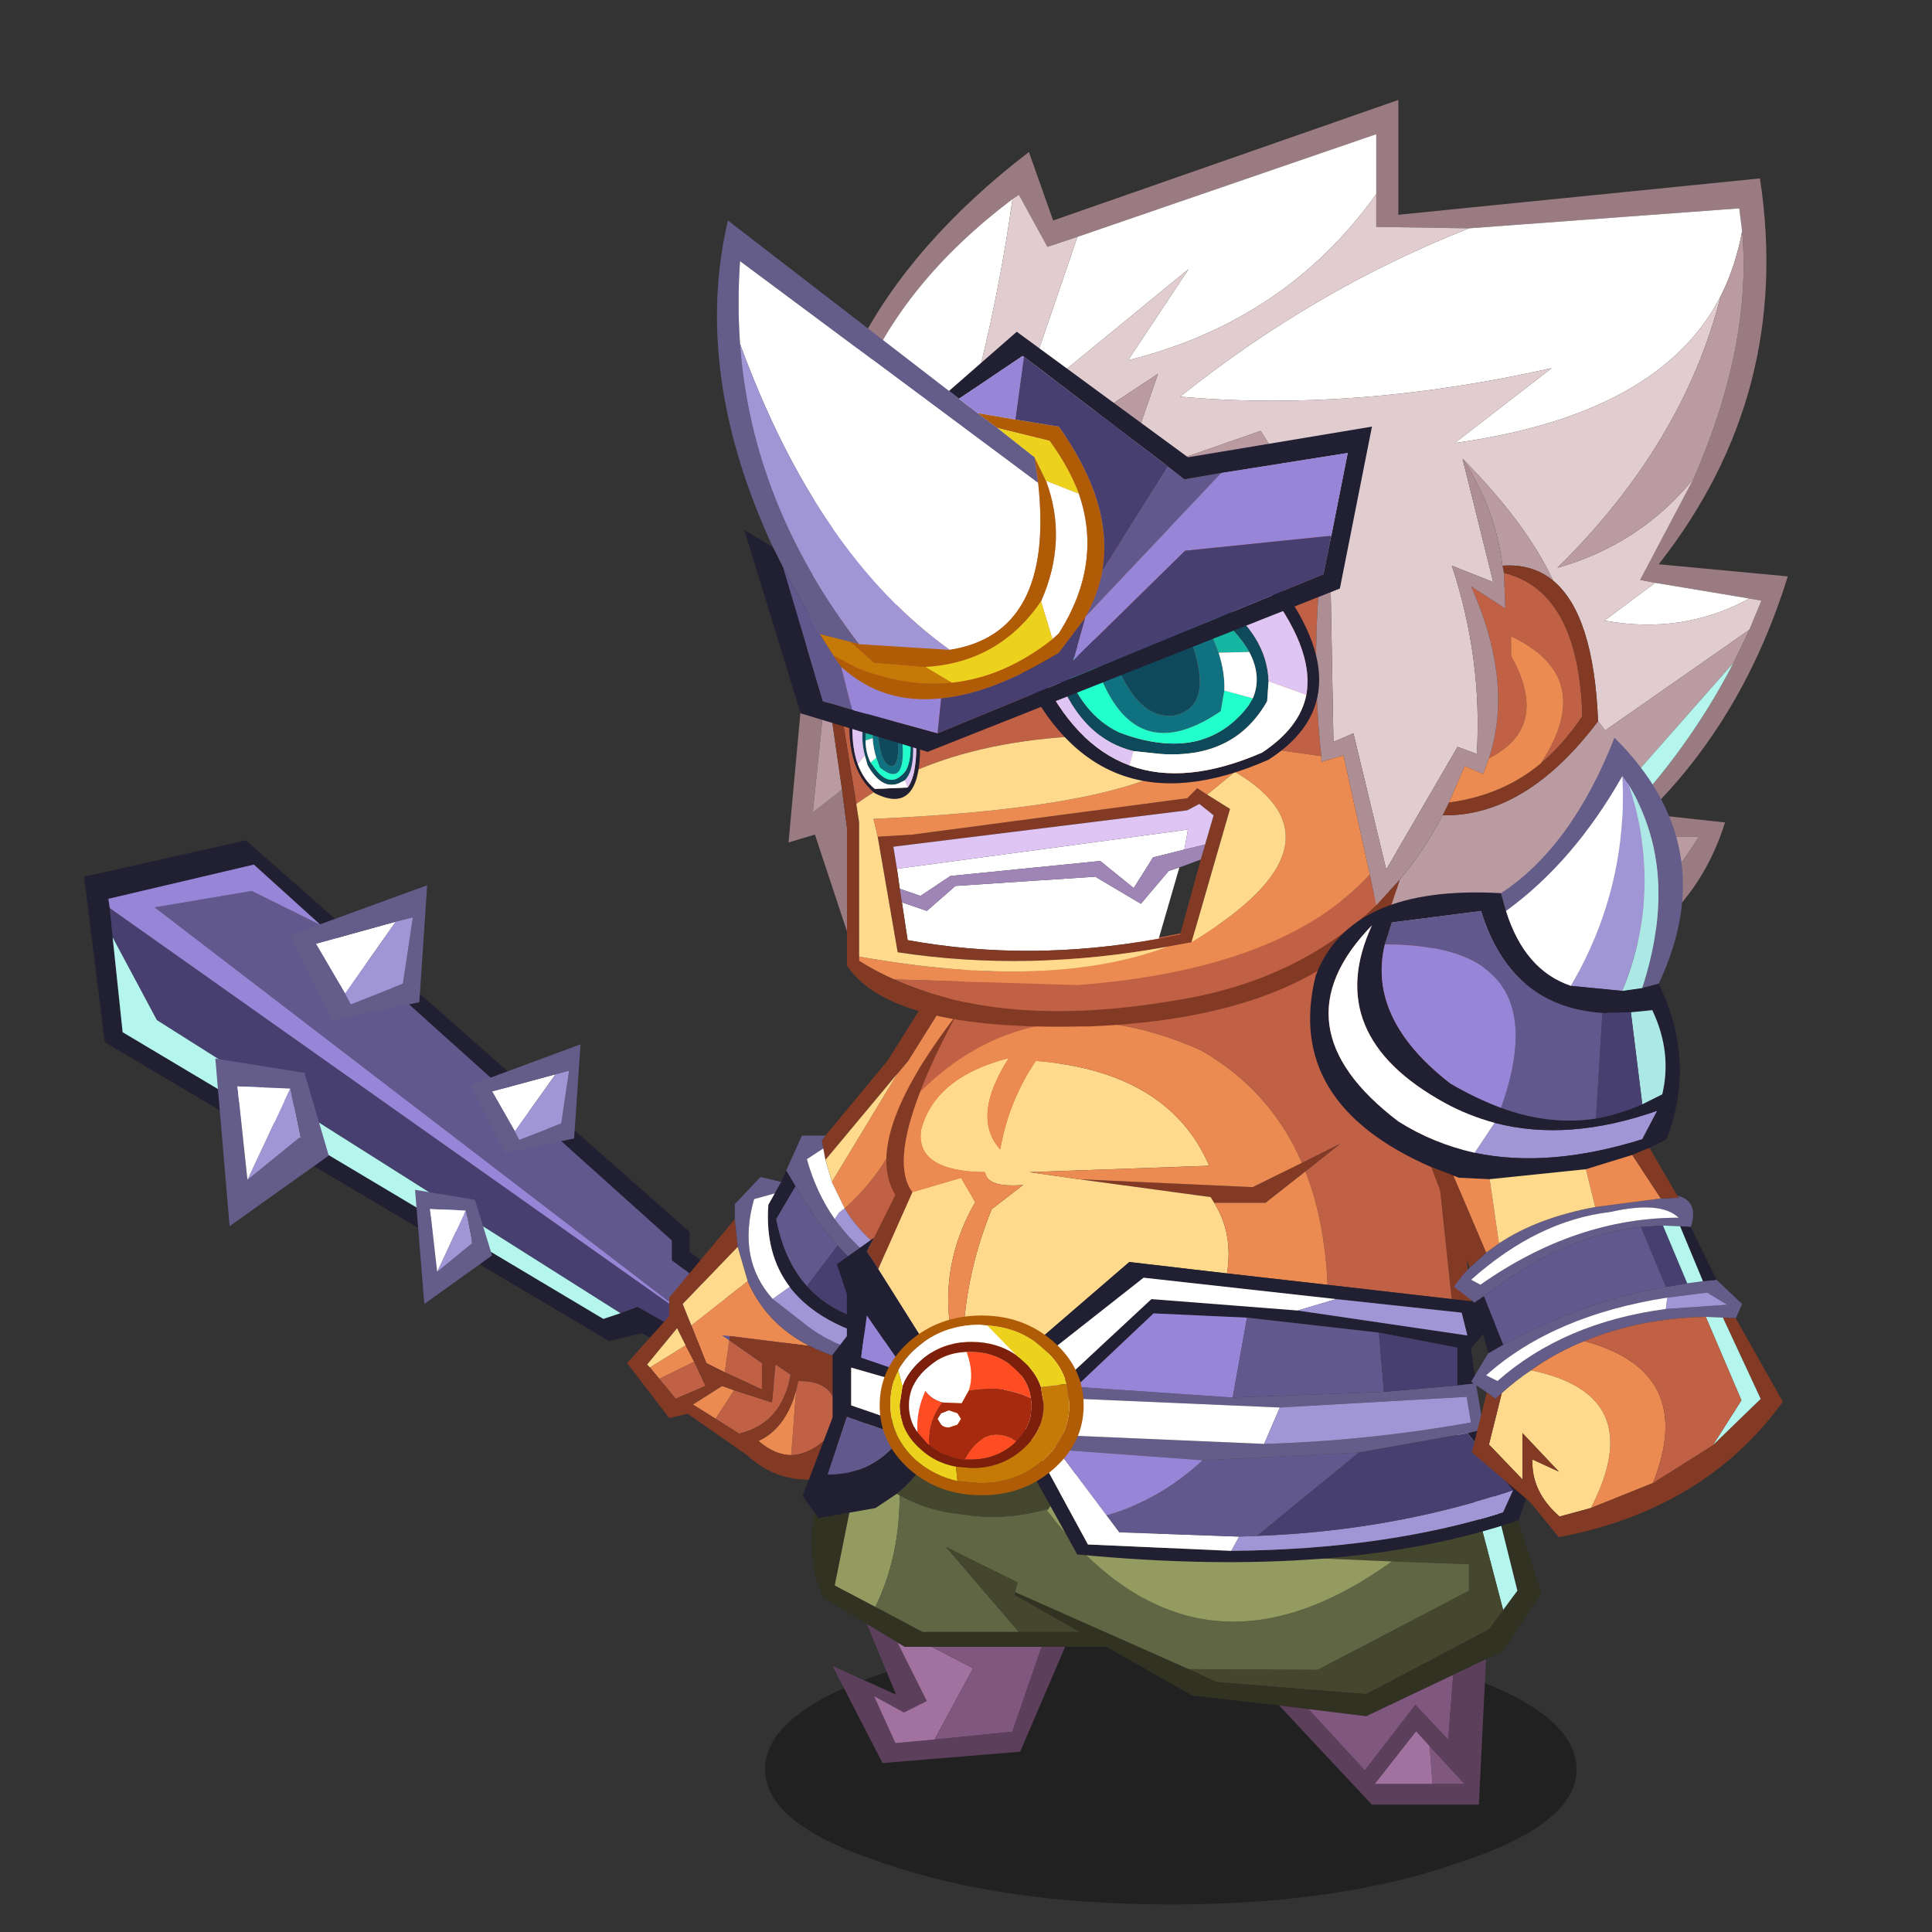 <svg xmlns:ffdec="https://www.free-decompiler.com/flash" xmlns:xlink="http://www.w3.org/1999/xlink" ffdec:objectType="frame" height="90" width="90" xmlns="http://www.w3.org/2000/svg"><rect width="100%" height="100%" fill="#333333" stroke="none"/><use ffdec:characterId="20" height="137.3" transform="matrix(.617 0 0 .617 2.252 4.039)" width="136.9" xlink:href="#a"/><defs><g id="a" transform="translate(-3.65 -6.55)"><use ffdec:characterId="1" height="9.8" transform="matrix(1.104 0 0 2.08 57.76 123.407)" width="55.5" xlink:href="#b"/><use ffdec:characterId="3" height="46.55" transform="translate(6.35 63.45) scale(1.077)" width="62.7" xlink:href="#c"/><use ffdec:characterId="5" height="36.35" transform="translate(47.35 72.55) scale(1.077)" width="30.05" xlink:href="#d"/><use ffdec:characterId="7" height="26.2" transform="translate(61.3 104.9) scale(1.077)" width="25.55" xlink:href="#e"/><use ffdec:characterId="9" height="28" transform="translate(76.6 106.1) scale(1.077)" width="36.95" xlink:href="#f"/><use ffdec:characterId="11" height="47.5" transform="translate(60.6 66.8) scale(1.077)" width="50.95" xlink:href="#g"/><use ffdec:characterId="17" height="64.95" transform="translate(54.15 7.55) scale(1.077)" width="75.05" xlink:href="#h"/><use ffdec:characterId="19" height="56.05" transform="translate(98.9 55.7) scale(1.077)" width="33.15" xlink:href="#i"/></g><g id="j" fill-rule="evenodd"><path d="m46.35 37 15.35 8.7-.55.85-22.05-12-2.3.55L1.45 14.15 0 2.55 11.35 0l31.1 27.45v1.4L62.7 44l-.4.75-21.1-15.3v-1.4L16.6 5.95 11.9 1.7 1.7 4.1l.1.65L2 6.8l.7 6.65 33.7 20.1 1.2-.4 1.2-.45 7.55 4.3" fill="#211f32"/><path d="m43.3 34.1 3.05 2.9-7.55-4.3-1.2.45L5.1 12.6 2 6.8l-.2-2.05L43.3 34.1" fill="#473f6f"/><path d="m2 6.8 3.1 5.8 32.5 20.55-1.2.4-33.7-20.1L2 6.8" fill="#b4f5ee"/><path d="m46.35 37-3.05-2.9L4.95 4.7l6.8-1.15 4.85 2.4 24.6 22.1v1.4l21.1 15.3-.6.95L46.35 37" fill="#61598e"/><path d="m16.6 5.95-4.85-2.4-6.8 1.15L43.3 34.1 1.8 4.75l-.1-.65 10.2-2.4 4.7 4.25" fill="#9785d7"/><path d="m21.85 5.7-3.55 5.05-2.05-3.5 5.6-1.55" fill="#fff"/><path d="m18.3 10.75.4.75 3.65-1.45.7-4.65-1.2.3-5.6 1.55 2.05 3.5m-3.85-4.1 9.6-3.5-.55 8.2-6.1 1.25-2.95-5.95" fill="#645c89"/><path d="m21.85 5.7 1.2-.3-.7 4.65-3.65 1.45-.4-.75 3.55-5.05" fill="#a096d6"/><path d="m11.45 23.8 3.7-3-.7-3.4-3.7-.15.7 6.55m5.7-1.7-6.95 4.95-1-11.75 6.25 1 1.7 5.8" fill="#645c89"/><path d="m14.45 17.4.7 3.4-3.7 3 3-6.4" fill="#a096d6"/><path d="m14.45 17.4-3 6.4-.7-6.55 3.7.15m15.75 3-1.6-2.8 4.45-1.2-2.85 4" fill="#fff"/><path d="m33.05 16.4-4.45 1.2 1.6 2.8.3.6 2.95-1.15.55-3.7-.95.25m-5.95.75 7.7-2.85-.45 6.6-4.85 1-2.4-4.75" fill="#645c89"/><path d="m30.2 20.4 2.85-4 .95-.25-.55 3.7L30.5 21l-.3-.6" fill="#a096d6"/><path d="m28.6 29.1-4.75 3.4-.65-8 4.2.7 1.2 3.9m-3.85 1.15 2.45-2-.45-2.3-2.5-.1.5 4.4" fill="#645c89"/><path d="m26.75 25.95.45 2.3-2.45 2 2-4.3" fill="#a096d6"/><path d="m26.75 25.95-2 4.3-.5-4.4 2.5.1" fill="#fff"/></g><g id="k" fill-rule="evenodd"><path d="m25.05.9 5 1.95V7.2L21.1 21.8h-.05l-.7-.25q-3.4-1.35-5.1-4.2Q19.4 13.7 20.5 7.5L25.05.9M7.15 26.6l2.3 1.6v1.85l-2.6-1.2.3-2.25M4.7 28.1l.8 1.7-2.1.9-1.15-1.4 2.45-1.2m2.8 2 2.65.85.25-2.65 1.05.7q-.55 3.4-3.6 4.15L6.2 32.1l1.3-2m4.35 0 .15-.65q3.4 0 2.4 3.6-1.4 1.55-2.9 1.6l.35-4.55" fill="#c06045"/><path d="m23.8.45 1.25.45-4.55 6.6q-1.1 6.2-5.25 9.85l-.9-1.85 4.6-7.6.75-.9L23.8.45M7.2 26.3l-.55-.05.5.35-.3 2.25-1.3-.65-1.05-2.65 3.95-3.1q1.3 3 4.35 4.55l-5.6-.7m-5.6 2.2 2.5-1.55.6 1.15-2.45 1.2-.65-.8m4.6 3.6-1.6-1 2.05-1.3.85.3-1.3 2m5.65-2-.35 4.55q-1.15 0-2.3-1 1.9-.85 2.65-3.55" fill="#eb8a51"/><path d="M13.9 12.25 18.25 7l4.4-7 1.15.45L19.7 7l-.75.9-5.05 6.05-.15-.8-.1-.55.25-.35m5.25 16.35-2.25 6.75q-5.2 2.35-8.5-.7l-4.15-2.9-1.3.3L0 28.2l2.95-3.3v-1.3l4.6-5.5.2 1.95-3.85 4 .6 1.5 1.05 2.65 1.3.65 2.6 1.2V28.2l-2.3-1.6.05-.3 5.6.7q2.2 1.1 5.3 1.5l1.05.1M4.1 26.95l-.6-1.2-2.1 2.55.2.2.65.8 1.15 1.4 2.1-.9-.8-1.7-.6-1.15m3.4 3.15-.85-.3-2.05 1.3 1.6 1 1.65 1.05q3.05-.75 3.6-4.15l-1.05-.7-.25 2.65-2.65-.85m4 4.55q1.5-.05 2.9-1.6 1-3.6-2.4-3.6l-.15.65q-.75 2.7-2.65 3.55 1.15 1 2.3 1" fill="#823a25"/><path d="m21.05 21.8.25 2-.5-.1q-3.25-.65-6.05-3.75-1.55-1.7-2.95-4.15l-.65-1.1 1.1-2.45h1.65l-.25.35.1.55-1.15.75q.65 2.35 1.95 4.2 2.15 3 5.95 4.8l-.15-1.35.7.25m-.95 6.25-.95.55-1.05-.1q-3.1-.4-5.3-1.5-3.05-1.55-4.35-4.55l-.7-2.4-.2-1.95v-1.05l1.8-1.9 1.45.35-.45.8-1.45.4q-1.2 4.2 1.3 7l2.5 1.95q2.8 2.1 7.4 2.4" fill="#645c89"/><path d="m20.85 27.1-.75.95q-4.6-.3-7.4-2.4l-2.5-1.95 1.2-.85q2.35 3.1 8.3 4.1l1.15.15m-.5-5.55.15 1.35q-3.8-1.8-5.95-4.8l.3-.45.4-.3q1.7 2.85 5.1 4.2" fill="#a096d6"/><path d="M21.3 23.8q.15 2.1-.45 3.3l-1.15-.15q-5.95-1-8.3-4.1-1.75-2.3-1.5-5.75l.45-.8.45-.8.35-.8.65 1.1-1.35 2.3Q11 21 12.6 22.8q2.3 2.55 6.7 2.85l.85.05.65-2 .5.1" fill="#211f32"/><path d="m20.8 23.7-.65 2-.85-.05q-4.4-.3-6.7-2.85l2.15-2.85q2.8 3.1 6.05 3.75" fill="#473f6f"/><path d="m13.75 13.15.15.8.45 1.55.9 1.85-.4.3-.3.45q-1.3-1.85-1.95-4.2l1.15-.75m-3.4 3.15-.45.8q-.25 3.45 1.5 5.75l-1.2.85q-2.5-2.8-1.3-7l1.45-.4" fill="#fff"/><path d="M14.75 19.95 12.6 22.8Q11 21 10.45 18.1l1.35-2.3q1.4 2.45 2.95 4.15" fill="#61598e"/><path d="m13.9 13.95 5.05-6.05-4.6 7.6-.45-1.55m-9.4 11.6-.6-1.5 3.85-4 .7 2.4-3.95 3.1M1.6 28.5l-.2-.2 2.1-2.55.6 1.2-2.5 1.55" fill="#ffda8c"/></g><g id="l" fill-rule="evenodd"><path d="M4 1.8 1.6 13.75l2.85 1.5L7.75 17H21.4l.4.2-.45.85H6.5l-.5-.3-2.15-1.3-3.1-1.85q-2.2-5.2 1.9-12.2L4 1.8" fill="#313222"/><path d="m4 1.8 1.35-.5q.75 3.1.8 5.9.05 4.45-1.7 8.05l-2.85-1.5L4 1.8" fill="#939b61"/><path d="M4.45 15.25q1.75-3.6 1.7-8.05 7.65 4.2 16.45-1.75 1.6 2.05 2.95 4.9L21.95 17h-.55l-12-5.95L14.5 17H7.75l-3.3-1.75" fill="#606544"/><path d="M17.75 18.05 14.6 25.4l-9.65.8-3.5-6.8 4.45 2-2.05-4.95L6 17.75l2.05 4.1-1.6.8-2.1-1.15 1.5 3.3 2.75-.25 5.45-.55 2.05-5.95h1.65" fill="#5c3f5b"/><path d="m6 17.75.5.3h1.9l2.9 1.5-2.7 5-2.75.25-1.5-3.3 2.1 1.15 1.6-.8L6 17.75" fill="#a1729f"/><path d="M6.15 7.2q-.05-2.8-.8-5.9Q16.2-2.65 22.6 5.45 13.8 11.4 6.15 7.2M14.5 17l-5.1-5.95 12 5.95h-6.9" fill="#44472e"/><path d="M8.4 18.05h7.7L14.05 24l-5.45.55 2.7-5-2.9-1.5" fill="#80577e"/></g><g id="m" fill-rule="evenodd"><path d="m34.25 14.35 1-1.35-2.7-10.85.85.25 3.55 10.75-2.7 4.1-1.2.55-2.3 1.1-6.1 2.9-4.05-.5-2.05-.25-6.1-.7L0 13.3l.05-.2 12.15 5.4 1.95.9 10.5.85 8.6-4.55 1-1.35" fill="#313222"/><path d="m30.95 1.75 1.6.4L35.25 13l-1 1.35-3.3-12.6" fill="#b4f5ee"/><path d="m30.95 1.75 3.3 12.6-1 1.35-8.6 4.55-10.5-.85-1.95-.9 9.05.05L31.85 13v-1.85l-5.4-.2-15.25-.65-5.95-6.4q7.8-6.55 25.7-2.15" fill="#44472e"/><path d="M.05 13.1Q.8 9.85 2.3 7.4q10.3 13.5 24.15 3.55l5.4.2V13l-10.6 5.55-9.05-.05L.05 13.1" fill="#606544"/><path d="m33.05 17.8-.5 10.2h-7.5l-6.5-6.95 2.05.25 3.95 4.3L28.1 21l2.3 2.45.35-4.55 2.3-1.1m-3.75 8.75h2.25L29.1 23.9l-.95-1.05-2.9 3.7h4.05" fill="#5c3f5b"/><path d="m30.75 18.9-.35 4.55L28.1 21l-3.55 4.6-3.95-4.3 4.05.5 6.1-2.9m-1.45 7.65-.2-2.65 2.45 2.65H29.3" fill="#80577e"/><path d="m29.1 23.9.2 2.65h-4.05l2.9-3.7.95 1.05" fill="#a1729f"/><path d="M2.3 7.4q1.2-2.05 2.95-3.5l5.95 6.4 15.25.65Q12.6 20.9 2.3 7.4" fill="#939b61"/></g><g id="n" fill-rule="evenodd"><path d="m42.45.2 1-.2 3.45 29.2h-.05l-1.35-.15L42.45.2M5 24.75l1.5-3Q4.1 17.8 10.8 9.1q-1.65 3.05-2.55 5.4-2 5.15-.55 7.05l-2.4 5.4-.8-1.25.5-.95m14.4-4.1 12.15.55L35 19.5l2.7-1.35-2.45 1.95-2.8 2.2h-3.6l-.25-.4-9.2-1.25" fill="#823a25"/><path d="m10.8 9.1.05-.05 2.45-3L42.45.2l3.05 28.85-8.7-1q-.2-4.5-1.55-7.95l2.45-1.95L35 19.5q-2.2-5.1-7.1-7.9-11.5-5.1-19.65 2.9.9-2.35 2.55-5.4" fill="#c06045"/><path d="m7.7 21.55 3.4-1 1 1.7q-3.3 5.75-.85 12.2-.3-6.05 2-11.7l2.2-1.7q-2.55.2-2.65-.9-4.9-.05-4.5-2.95.95-3.7 6.15-5.05-2.65 4.15-.6 6.4.6-3.4 2.5-6.2 9.3.75 12.15 7.35l-12.6.45 3.5.5 9.2 1.25.25.4q1.35 2.15.9 4.95l-6.85-.8-10.15 8.75 2.1 3.85-5.3-.5q.6-1.6.75-3.65l-5-7.95 2.4-5.4" fill="#ffda8c"/><path d="M7.7 21.55q-1.45-1.9.55-7.05 8.15-8 19.65-2.9 4.9 2.8 7.1 7.9l-3.45 1.7-12.15-.55-3.5-.5 12.6-.45q-2.85-6.6-12.15-7.35-1.9 2.8-2.5 6.2-2.05-2.25.6-6.4-5.2 1.35-6.15 5.05-.4 2.9 4.5 2.95.1 1.1 2.65.9l-2.2 1.7q-2.3 5.65-2 11.7-2.45-6.45.85-12.2l-1-1.7-3.4 1m21.15.75h3.6l2.8-2.2q1.35 3.45 1.55 7.95l-7.05-.8q.45-2.8-.9-4.95" fill="#eb8a51"/><path d="M17.2 43.25q-6.05 2.1-10.6-.55 2-1.65 2.95-4.15l5.3.5 2.35 4.2" fill="#44472e"/><path d="m46.9 29.2 1.75 1.2-1.8 2.1.35 2.45-1.3.15v-2.65l-5.5-1.05-9.25-1.05-6.55-.3-5.45 5.15-1.15-.15 6.45-6 10.25.8 11.9 1.75-.4-1.6-8.8-.95-13.5-1.5-9.85 7.75L20 46.25l10.05.45q10.8-.1 19.05-2.7l.7-1.55-3.2-4 1.25-.3 3.1 4.15-.75 2.25q-12.25 4.2-30.95 2.4l-2.05-3.7-2.35-4.2-2.1-3.85 10.15-8.75 6.85.8 7.05.8 8.7 1 1.35.15h.05M6.6 42.7l-1.5 1-4 .7L0 42.85l2.1-5.5v-4.4l1-1.3V28.7l-.7-2.1L5 24.75l-.5.95.8 1.25 5 7.95q-.15 2.05-.75 3.65-.95 2.5-2.95 4.15m-2.5-9.55 3.2 1.1-2.8-4.05-.4 2.95m4.1 5 .7-1.55-.45-1.3-5.05-1.45v2.65l4.8 1.65m-6.45 3.2q3.3 0 5.2-2.7L3.1 37.3l-1.35 4.05" fill="#211f32"/><path d="m47.2 34.95.5 2.95.15.25-1.25.3L39 39.8l-10.95.55-10.2-.75-1.95-2.65 2.1-1.9 1.15.15 11 .75 10.6-.4 5.15-.45 1.3-.15M32.35 39.2q7.15-.2 14.5-1.5l-.3-1.8-13.1.75L18.4 36l-1.35 1.2 1.3 1.4 14 .6" fill="#645c89"/><path d="m34.7 29.85-10.25-.8-6.45 6-2.1 1.9 1.95 2.65 3.45 4.6.9 1.2 8.4.3-.55 1L20 46.25 14.05 35.3l9.85-7.75 13.5 1.5-2.7.8m-2.35 9.35-14-.6-1.3-1.4L18.4 36l15.05.65-1.1 2.55M8.2 38.15 3.4 36.5v-2.65l5.05 1.45.45 1.3-.7 1.55" fill="#fff"/><path d="m19.15 35.2 5.45-5.15 6.55.3-1 5.6-11-.75m8.9 5.15q-3.1 2.85-6.75 3.85l-3.45-4.6 10.2.75M4.1 33.15l.4-2.95 2.8 4.05-3.2-1.1" fill="#9785d7"/><path d="m37.4 29.05 8.8.95.4 1.6-11.9-1.75 2.7-.8m-5.55 16.6q9.45-.35 17.95-3.2L49.1 44q-8.25 2.6-19.05 2.7l.55-1 1.25-.05m1.6-9 13.1-.75.3 1.8q-7.35 1.3-14.5 1.5l1.1-2.55" fill="#a096d6"/><path d="m31.15 30.35 9.25 1.05.35 4.15-10.6.4 1-5.6M39 39.8l-7.15 5.85-1.25.05-8.4-.3-.9-1.2q3.65-1 6.75-3.85L39 39.8M1.75 41.35 3.1 37.3l3.85 1.35q-1.9 2.7-5.2 2.7" fill="#61598e"/><path d="m40.4 31.4 5.5 1.05v2.65l-5.15.45-.35-4.15m6.2 7.05 3.2 4q-8.5 2.85-17.95 3.2L39 39.8l7.6-1.35" fill="#473f6f"/><path d="m12.95 30.9-.55-.05q-2.6 0-4.45 1.65-.8.7-1.25 1.55-.55 1.05-.55 2.35 0 2.3 1.8 3.95 1.3 1.1 2.9 1.45l1.55.15q2.65 0 4.45-1.6 1.85-1.65 1.85-3.95l-.2-1.4q-.35-1.4-1.65-2.5-1.6-1.45-3.9-1.6m-.4-.7q2.95 0 5.05 1.85 2.1 1.85 2.1 4.45t-2.1 4.45q-2.1 1.85-5.05 1.85-3 0-5.1-1.85Q5.4 39.1 5.4 36.5t2.05-4.45q2.1-1.85 5.1-1.85" fill="#b05c07"/><path d="M6.7 34.05q.45-.85 1.25-1.55 1.85-1.65 4.45-1.65l.55.05L15 33q-1.35-.95-3.15-.95-2.1 0-3.55 1.3-.9.8-1.3 1.8l-.3-1.1m1.35 4.35q-.6-.85-.6-1.9 0-1.55 1.3-2.65 1.15-1.05 2.75-1.1.55 1.55.15 2.7l-.5.9-1.35-.05q-.75-.2-1.2-.8-.65 1.4-.55 2.9m2.2-1.55.6.2.25.4-.25.4-.6.2q-.35 0-.55-.2l-.25-.4.25-.4.55-.2" fill="#fff"/><path d="M11.5 32.75h.25q1.8 0 3.05 1.1 1.05.9 1.2 2.15-2-.95-4.35-.55.4-1.15-.15-2.7M15 39l-.2.2q-1.25 1.1-3.05 1.1h-.4q1.4-2.6 3.65-1.3m-6.1.3-.15-.1-.7-.8q-.1-1.5.55-2.9.45.6 1.2.8-1.05 1.4-.9 3" fill="#ff4c22"/><path d="M7 35.15q.4-1 1.3-1.8 1.45-1.3 3.55-1.3 1.8 0 3.15.95l.4.35q.95.8 1.3 1.85l.2 1.25q0 1.85-1.5 3.15-1.45 1.3-3.55 1.3l-1.1-.1q-1.4-.25-2.45-1.2-1.5-1.3-1.5-3.15l.2-1.3m9 .85q-.15-1.25-1.2-2.15-1.25-1.1-3.05-1.1h-.25q-1.6.05-2.75 1.1-1.3 1.1-1.3 2.65 0 1.05.6 1.9l.7.8.15.1q1.05.85 2.45 1h.4q1.8 0 3.05-1.1l.2-.2q1.05-1.05 1.05-2.5L16 36" fill="#7d1f0b"/><path d="m16 36 .05.5q0 1.45-1.05 2.5-2.25-1.3-3.65 1.3-1.4-.15-2.45-1-.15-1.6.9-3l1.35.05.5-.9Q14 35.05 16 36m-5.75.85-.55.2-.25.4.25.4q.2.2.55.2l.6-.2.25-.4-.25-.4-.6-.2" fill="#a72a0f"/><path d="M12.95 30.9q2.3.15 3.9 1.6 1.3 1.1 1.65 2.5l-1.8.2q-.35-1.05-1.3-1.85L15 33l-2.05-2.1m-2.1 10.9q-1.6-.35-2.9-1.45-1.8-1.65-1.8-3.95 0-1.3.55-2.35l.3 1.1-.2 1.3q0 1.85 1.5 3.15 1.05.95 2.45 1.2l.1 1" fill="#ecd21c"/><path d="m18.5 35 .2 1.4q0 2.3-1.85 3.95-1.8 1.6-4.45 1.6l-1.55-.15-.1-1 1.1.1q2.1 0 3.55-1.3 1.5-1.3 1.5-3.15l-.2-1.25 1.8-.2" fill="#c57906"/></g><g id="o" fill-rule="evenodd"><path d="m71.85 9.2-.2-1.6L52.7 9l-6.5-.1V2.4L25.25 9.6l-2.1.7-2-3.65-.45.3Q5.2 18.65 8.8 36.45l-1.1.3-.55.15.5 3.85-.95 9.2 2.05-1.6.35 2.7v7.25l-2.25-6.8-1.85.55L6.7 33.5Q5.3 16.35 21.85 3.65l1.7 4.8L47.75 0v8.05L73.1 5.5q2.3 15.1-7.1 27.05l9.05.85q-3.1 10-9.9 16.65l5.5.6Q67.8 59.75 57.1 62.1l-.95-.35q8.6-3.35 12.65-10.1h-6.6q5.6-5.5 9.05-12.2l1.1-2.3.85-2.05-.85-.15-6.6-1.1-1.05-.2 3.75-7.1q4.1-9.4 3.4-17.35" fill="#9b7b82"/><path d="m52.7 9 18.95-1.4.2 1.6q-.45 2.45-1.5 4.55-4.25 8.3-18.65 10.3l6.8-5.25q-13.8 3.1-26.05 2Q41.9 13.25 52.7 9m13.05 24.85 6.6 1.1Q67.7 37.5 62.2 36.5l3.55-2.65M8.8 36.45q-3.6-17.8 11.9-29.5-1.65 11.75-5.5 22.6l-2.25 5.75-4.15 1.15M25.25 9.6 46.2 2.4v4.2q-6.35 8.9-17.4 11.65l4.25-6.4-11.9 9.75 4.1-12m5.7 49.2q-9.05 1.65-17.6.1l-.4-2.65 1.75.6 2-1.75 9.8-.65 3.2 1.9 1.95-2.3.75-.25-1.45 5M12.8 55.3l-.2-1.4L33 51.15l-.25 1.4-2.2.55-1.35 2.15-2.35-1.9-10.5 1.05-2.1 1.4-1.45-.5" fill="#fff"/><path d="m68.45 26.55-3.75 7.1 1.05.2-3.55 2.65q5.5 1 10.15-1.55l.85.15-.85 2.05-10.1 7.05-.5-.65q-.3-7.5-3.15-9.85-1.85-4-6.35-8.55l2.15 8.65-2.9-1.15q2.15 6.5 1.75 13.2l-1.35-.5-5 8.6-2.3-9.55-1.4.6-.3-16.45.3-1.7-2.4.7-2.7-4.35-9.75 3.4 2.55-7.4-15.7 10.35q3.85-10.85 5.5-22.6l.45-.3 2 3.65 2.1-.7-4.1 12 11.9-9.75-4.25 6.4Q39.85 15.5 46.2 6.6v2.3l6.5.1q-10.8 4.25-20.25 11.8 12.25 1.1 26.05-2l-6.8 5.25q14.4-2 18.65-10.3Q67.7 24.15 58.9 32.8q5.8-1.65 9.55-6.25" fill="#e1cdcf"/><path d="M71.85 9.2q.7 7.95-3.4 17.35-3.75 4.6-9.55 6.25 8.8-8.65 11.45-19.05 1.05-2.1 1.5-4.55m.5 27.95-1.1 2.3-10.5 11.9 1.45.3h6.6q-4.05 6.75-12.65 10.1l-10.1-3.85 1.15-1.3.65-1.95q1.7-2 3-4.5 5.85.1 10.9-6.6l.5.65 10.1-7.05m-63.6 11.2-2.05 1.6.95-9.2 1.1 7.6m4.2-13.05 2.25-5.75L30.9 19.2l-2.55 7.4 9.75-3.4 2.7 4.35-27.85 7.75m39.3-10.15q4.5 4.55 6.35 8.55-1.45-1.2-3.55-1.05-.5-4.05-2.8-7.5" fill="#ba9ba1"/><path d="M71.25 39.45q-3.45 6.7-9.05 12.2l-1.45-.3 10.5-11.9" fill="#b4f5ee"/><path d="m7.7 36.75 1.1-.3 4.15-1.15 27.85-7.75 2.4-.7-.3 1.7Q41.4 37.3 42.35 46l-8.15-1.15q-16.05-1.55-24.45 4.5L7.7 36.75m47.45-3.6q5.25 1.3 5.5 10.05-1.3 1.95-2.9 3.3 3.95-6.05-2.1-8.9v1.35l.1.2q2.6 4.85-1.65 7 1.75-5.3-1.25-12.05l2.4 1.55-.1-2.5m-9.4 21.15.45 2.15q-5.65 5.4-14.25 6.7-11.8 2-19.55-1.5l12.85.4q14.4-1.1 20.5-7.75" fill="#c06045"/><path d="M9.1 58.3v-7.25l-.35-2.7-1.1-7.6-.5-3.85.55-.15 2.05 12.6.2 1.3v9.7q1.2.75 2.45 1.3 7.75 3.5 19.55 1.5 8.6-1.3 14.25-6.7l1.65-1.8-.65 1.95-1.15 1.3q-6 6.5-20 7.05h-.55q-13.35.3-16.4-4.25v-2.4m49.5-24.6q2.85 2.35 3.15 9.85-5.05 6.7-10.9 6.6l.45-.9q3.75-.5 6.45-2.75 1.6-1.35 2.9-3.3-.25-8.75-5.5-10.05l-.1-.5q2.1-.15 3.55 1.05M33.25 59.05l-1.65.3q-9.75 1.8-18.95.4l-1.4-8.1 2.45-.15 19.25-2.55.7-.7.7.45 1.6 1-2.7 9.35m.95-6.85.6-2.05-1-.8-.85.45-20.6 2.55.25 1.55.2 1.4.15.95.4 2.65q8.55 1.55 17.6-.1l1.5-.3 1.45-5.25.3-1.05" fill="#823a25"/><path d="M42.9 28.55 43.2 45l1.4-.6 2.3 9.55 5-8.6 1.35.5q.4-6.7-1.75-13.2l2.9 1.15-2.15-8.65q2.3 3.45 2.8 7.5l.1.5.1 2.5-2.4-1.55q3 6.75 1.25 12.05l-.4 1.1-1.3-.55-1.1 2.55-.45.9q-1.3 2.5-3 4.5l-1.65 1.8-.45-2.15-1.85-8.35-1.55.45V46q-.95-8.7.55-17.45" fill="#ad8e94"/><path d="M57.75 46.5q-2.7 2.25-6.45 2.75l1.1-2.55 1.3.55.4-1.1q4.25-2.15 1.65-7l-.1-.2V37.6q6.05 2.85 2.1 8.9m-15.4-.5v.4l1.55-.45 1.85 8.35q-6.1 6.65-20.5 7.75l-12.85-.4q-1.25-.55-2.45-1.3v-.3q13.45 2.4 21.65-.7l1.65-.3Q44.7 52.1 36.3 47.1l-1.95 1.6-.7-.45-.7.7L13.7 51.5l-2.45.15-.3-1.25q20.5-.9 23.25-5.55L42.35 46" fill="#eb8a51"/><path d="m34.35 48.7 1.95-1.6q8.4 5-3.05 11.95l2.7-9.35-1.6-1M31.6 59.35q-8.2 3.1-21.65.7v-9.4l-.2-1.3q8.4-6.05 24.45-4.5-2.75 4.65-23.25 5.55l.3 1.25 1.4 8.1q9.2 1.4 18.95-.4" fill="#ffda8c"/><path d="m12.6 53.9-.25-1.55 20.6-2.55.85-.45 1 .8-.6 2.05-1.45.35.25-1.4-20.4 2.75" fill="#dec5f3"/><path d="m34.2 52.2-.3 1.05-1.5.55-.75.25-1.95 2.3-3.2-1.9-9.8.65-2 1.75-1.75-.6-.15-.95 1.45.5 2.1-1.4 10.5-1.05 2.35 1.9 1.35-2.15 2.2-.55 1.45-.35" fill="#9f85b6"/><path d="m33.6 35.65-1.15.45-5 2-1.2.5-2 .75-.65.3-1 .4q2.4 5.15 6.3 6.6 3.9 1.45 9.3-.9 2.65-1.75 3.1-4.05.6-3.3-3.1-7.9l-3.05 1.25-.95.35-.6.25M21.25 39.9l17.4-6.95q7.1 8.75 0 13.3-12 5.3-17.4-6.35" fill="#211f32"/><path d="m34.2 35.4.95-.35q3.4 2.5 3.5 5.7l-.1 1.4q-2.3 4.05-7.45 3.7l-1.9-.2q-3.85-.9-5.6-6l.65-.3q1.25 3.75 3.95 5 5.95 2.2 9.05-1.9l.3-.5q.65-1.55-.25-3.25-.85-1.55-3.1-3.3m-6.75 2.7 5-2q2.95 6.3-.4 7.05-2.85.4-4.6-5.05" fill="#0e495c"/><path d="m32.45 36.1 1.15-.45q1.05 1.65 1.55 3.1.45 1.4.4 2.65l-.25 1.45q-6.6 4.5-9.05-4.25l1.2-.5q1.75 5.45 4.6 5.05 3.35-.75.4-7.05" fill="#107280"/><path d="m33.6 35.65.6-.25q2.25 1.75 3.1 3.3l-2.15.05q-.5-1.45-1.55-3.1" fill="#16b6a2"/><path d="m35.15 35.05 3.05-1.25q3.7 4.6 3.1 7.9l-2.65-.95q-.1-3.2-3.5-5.7m-6.25 11.6q-3.9-1.45-6.3-6.6l1-.4q1.75 5.1 5.6 6l-.3 1" fill="#dec5f3"/><path d="m24.25 39.35 2-.75q2.45 8.75 9.05 4.25l.25-1.45 2 .55-.3.5q-3.1 4.1-9.05 1.9-2.7-1.25-3.95-5" fill="#21ffcc"/><path d="M41.3 41.7q-.45 2.3-3.1 4.05-5.4 2.35-9.3.9l.3-1 1.9.2q5.15.35 7.45-3.7l.1-1.4 2.65.95m-4-3q.9 1.7.25 3.25l-2-.55q.05-1.25-.4-2.65l2.15-.05" fill="#fff"/><path d="m11.2 43.35 1.4.65.3.15.6.25.2.1.25.15q.1 2.6-.6 3.55l-2.3.1q-.8-.65-1.2-1.75-.55-1.5-.3-3.95l.9.4.25.15.2.05.3.15m3 1.1-4.85-2.2q-.5 4.55 1.7 6.35 3.45 1.75 3.15-4.15" fill="#211f32"/><path d="m12.6 44-1.4-.65q.1 3.2 1 3.35.7 0 .4-2.7m-1.9-.85-.25-.15q-.5 1.45-.1 2.95l.2.7q1 1.75 2.2 1.25l.4-.2q.75-.7.55-3.2l-.2-.1q.2 1.85-.3 2.65-1.1 1.4-2.3-.4l-.15-.2q-.35-.7-.35-1.55 0-.8.3-1.75" fill="#0e495c"/><path d="m11.2 43.35-.3-.15v1.55q.05.75.25 1.35l.25.7q2.05 1.65 1.5-2.65l-.3-.15q.3 2.7-.4 2.7-.9-.15-1-3.35" fill="#107280"/><path d="m10.9 43.2-.2-.05q-.3.95-.3 1.75l.5-.15V43.2" fill="#16b6a2"/><path d="m10.45 43-.9-.4q-.25 2.45.3 3.95l.5-.6q-.4-1.5.1-2.95m2.9 5.2q.7-.95.6-3.55l-.25-.15q.2 2.5-.55 3.2l.2.5" fill="#dec5f3"/><path d="m13.5 44.4-.6-.25q.55 4.3-1.5 2.65l-.25-.7-.4.35.15.2q1.2 1.8 2.3.4.5-.8.3-2.65" fill="#21ffcc"/><path d="M9.85 46.55q.4 1.1 1.2 1.75l2.3-.1-.2-.5-.4.2q-1.2.5-2.2-1.25l-.2-.7-.5.6m.55-1.65q0 .85.35 1.55l.4-.35q-.2-.6-.25-1.35l-.5.15" fill="#fff"/><path d="M22.5 26.85 1.6 11.3q-.2 2.95 0 5.8.8 11.2 8.35 21.05l-.6-.15-2.15-.55-2.55-4.55v-.05l-.75-1.5Q-1.75 19.15.75 8.45l15.5 11.95.7.55 1.3 1 1.4 1.05 2.6 2.05.25 1.8" fill="#645c89"/><path d="M1.6 17.1q-.2-2.85 0-5.8l20.9 15.55q1.15 10.55-6.2 11.7Q7 31.9 1.6 17.1m23.75 10.5q1.7 4.9-1.4 9.8l-.45.4-.8-2.65q1.9-4.3.35-8.45l2.3.9" fill="#fff"/><path d="m4.65 32.9 2.55 4.55.95 1.5.55.8.75 3-2.05-.6-2.75-9.25m21.15 3.35q.9-1.6 1.2-3.25l4.6-7.3 1.15.9 2.6-.45-9.55 10.1" fill="#61598e"/><path d="m16.95 20.95-.7-.55L21 16.25l12 8.8 12.9-2.15-2.25 11.35-28.9 11.45-8.9-2.7L1.9 30.15l2 1.2.75 1.5v.05l2.75 9.25 2.05.6 6 1.65L42.5 33.25l.55-2.7 1.15-5.8-8.85 1.4-2.6.45-1.15-.9L21.5 18l-.1-.05-4.45 3" fill="#211f32"/><path d="m7.2 37.45 2.15.55L11 39.45l3.6.3 1.85 1.1q-3.2.35-6.7-1.05l-1.6-.85-.95-1.5" fill="#c57906"/><path d="m22.5 26.85-.25-1.8.8 1.65q1.55 4.15-.35 8.45-2.95 4.3-8.1 4.6l-3.6-.3L9.35 38l.6.15 6.35.4q7.35-1.15 6.2-11.7M19.65 23l-1.4-1.05 2.65.45 3.05.5Q27.8 28.3 27 33q-.3 1.65-1.2 3.25v.05l-1.85 2.45q-4.6 2.85-8.25 3.2-4.1.45-7-2.2l-.55-.8 1.6.85q3.5 1.4 6.7 1.05 3.7-.4 7.05-3.05l.45-.4q3.1-4.9 1.4-9.8-.7-1.85-2.05-3.7l-3.65-.9" fill="#b05c07"/><path d="M9.95 38.15Q2.4 28.3 1.6 17.1 7 31.9 16.3 38.55l-6.35-.4" fill="#a096d6"/><path d="m18.25 21.95-1.3-1 4.45-3 .1.05-.6 4.4-2.65-.45M8.7 39.75q2.9 2.65 7 2.2l-.25 2.45-6-1.65-.75-3m17.1-3.45v-.05l9.55-10.1 8.85-1.4-1.15 5.8L32.8 31.6l-7.85 7.7.85-3" fill="#9785d7"/><path d="M22.25 25.05 19.65 23l3.65.9q1.35 1.85 2.05 3.7l-2.3-.9-.8-1.65M23.5 37.8q-3.35 2.65-7.05 3.05l-1.85-1.1q5.15-.3 8.1-4.6l.8 2.65" fill="#ecd21c"/><path d="M15.7 41.95q3.65-.35 8.25-3.2l1.85-2.45-.85 3 7.85-7.7 10.25-1.05-.55 2.7L15.45 44.4l.25-2.45M27 33q.8-4.7-3.05-10.1l-3.05-.5.6-4.4 10.1 7.7L27 33" fill="#473f6f"/></g><g id="p" fill-rule="evenodd"><path d="m22.4 3.4-.5-.7q-3.4 6-8.15 9.45l-.35-1.25Q18.35 7.65 21.35 0q7.65 7.6 3.1 17.25l-1.15.3q2.65-8.15-.9-14.15M20 32.9l4.6-.6 1.25-.05-.1-.15q1.55.4.95 2.2l-.75-.05-1.2-.05-1.55.1q-5.45.6-11 4.85l-.65.45-1.45-1.1q.5-.75 1.1-1.35l1.15-1.05.9-.65q2.7-1.8 6.75-2.55m7.55 5.2.95-.1 1.8 1.7-.45 1-.9-.05-1.2-.05q-4.65.1-8.5 1.7-2 .8-3.75 2.05-1.05.7-2.05 1.6l-.45.4-.6-.45-1.1-.75 1.2-2 1.05-.6q5.7-3.05 11.4-4.05l1.5-.25 1.1-.15m-6.5-4.85q-5.1.6-9.75 4.75l.65.35q6.7-4.7 13.9-4.7-1.25-1.2-4.8-.4m3.9 6.8 4.3-.3-1.4-.85-2.8.35q-8 1.25-12.7 5.45l.8.4q4.65-4.1 11.8-5.05" fill="#645c89"/><path d="m21.9 2.7.5.7q2.35 7.45-.5 14.35l-3.6-.35q4-6.9 3.6-14.7M12.95 27q5.15 1.35 11.4-.85l-1.05 2q-6.55 2.05-11.75.95l1.4-2.1m12 13.05.1-.8 2.8-.35 1.4.85-4.3.3" fill="#a096d6"/><path d="m23.3 17.55 1.15-.3q1.7 3.5 1.45 7-.15 1.95-.9 3.9l-1.2.6-1.2.5-3.25 1-6.75.7-2.15-.1-.4-.15-1.55-.6Q-1.8 25.6.4 16.7q2.4-6.4 13-5.8l.35 1.25q1.3 4.15 4.55 5.25l3.6.35 1.4-.2m0 8.15 1.4-.7q.7-2.95-.7-5.9l-1.5.15-2 .05q-6.45-.45-8.5-7.15l-6.25.8-.5 1.55Q4 19.7 9.85 24.25q1.8 1.05 3.55 1.7 3.4 1.25 6.65.75 1.65-.3 3.25-1m2.65 8.55.75.05 1.8 3.7-.95.1-1.6-3.85m-14.4-5.15q5.2 1.1 11.75-.95l1.05-2q-6.25 2.2-11.4.85-1.85-.5-3.5-1.4-8.65-4.75-5.1-12.45-6.9 7.1 1.85 13.75 2.45 1.55 5.35 2.2m.95 14.05-.95-3.55.65-.45 1.35 3.4-1.05.6" fill="#211f32"/><path d="M22.4 3.4q3.55 6 .9 14.15l-1.4.2q2.85-6.9.5-14.35m.1 15.85 1.5-.15q1.4 2.95.7 5.9l-1.4.7-.8-6.45" fill="#ace8e5"/><path d="M23.3 25.7q-1.6.7-3.25 1l.45-7.4 2-.05.8 6.45m1.45 8.5 1.7 4.05-1.5.25-1.75-4.2 1.55-.1" fill="#473f6f"/><path d="M13.75 12.15Q18.5 8.7 21.9 2.7q.4 7.8-3.6 14.7-3.25-1.1-4.55-5.25m7.3 21.1q3.55-.8 4.8.4-7.2 0-13.9 4.7L11.3 38q4.65-4.15 9.75-4.75m-9.5-4.15q-2.9-.65-5.35-2.2-8.75-6.65-1.85-13.75-3.55 7.7 5.1 12.45 1.65.9 3.5 1.4l-1.4 2.1m13.5 10.15-.1.8q-7.15.95-11.8 5.05l-.8-.4q4.7-4.2 12.7-5.45" fill="#fff"/><path d="m20 32.9-.65-2.65 3.25-1 2 3.05-4.6.6m-7.4-1.95.65 4.5-.9.65-2.3-5.4.4.15 2.15.1m11.45 21.3L19.7 54q4.1-7.95-4.2-9.65 1.75-1.25 3.75-2.05 7.9 2.15 4.8 9.95" fill="#eb8a51"/><path d="M19.35 30.25 20 32.9q-4.05.75-6.75 2.55l-.65-4.5 6.75-.7M19.7 54l-2.2.6q-2-1.75-1.9-4l1.85.85-2.55-2.7V52l-2.35-2.45.9-3.6q1-.9 2.05-1.6 8.3 1.7 4.2 9.65" fill="#ffda8c"/><path d="m24.6 32.3-2-3.05 1.2-.5 1.95 3.35.1.15-1.25.05m5.25 8.4 3.3 5.85q-5.45 7.55-15.7 9.5l-2-2.45-4.1-3.5 1.05-4.2.6.45.45-.4-.9 3.6L14.9 52v-3.25l2.55 2.7-1.85-.85q-.1 2.25 1.9 4l2.2-.6 4.35-1.75 4.2-2.65 3.35-3.25-2.65-5.7.9.05M11.2 37.15 8.5 30.1l1.55.6 2.3 5.4-1.15 1.05" fill="#823a25"/><path d="m25.95 34.25 1.6 3.85-1.1.15-1.7-4.05 1.2.05m1.8 6.35 1.2.05 2.65 5.7-3.35 3.25 2-3.15-2.5-5.85" fill="#b4f5ee"/><path d="M19.25 42.3q3.85-1.6 8.5-1.7l2.5 5.85-2 3.15-4.2 2.65q3.1-7.8-4.8-9.95" fill="#c06045"/><path d="M20.05 26.7q-3.25.5-6.65-.75 4.1-11.5-8.15-11.45l.5-1.55 6.25-.8q2.05 6.7 8.5 7.15l-.45 7.4m3.15 7.6 1.75 4.2q-5.7 1-11.4 4.05l-1.35-3.4q5.55-4.25 11-4.85" fill="#61598e"/><path d="M13.4 25.95q-1.75-.65-3.55-1.7Q4 19.7 5.25 14.5q12.25-.05 8.15 11.45" fill="#9785d7"/></g><use ffdec:characterId="2" height="46.55" width="62.7" xlink:href="#j" id="c"/><use ffdec:characterId="4" height="36.35" width="30.05" xlink:href="#k" id="d"/><use ffdec:characterId="6" height="26.2" width="25.55" xlink:href="#l" id="e"/><use ffdec:characterId="8" height="28" width="36.95" xlink:href="#m" id="f"/><use ffdec:characterId="10" height="47.5" width="50.95" xlink:href="#n" id="g"/><use ffdec:characterId="12" height="64.95" width="75.05" xlink:href="#o" id="h"/><use ffdec:characterId="18" height="56.05" width="33.15" xlink:href="#p" id="i"/><path d="M27.75 0q0 2-8.15 3.4Q11.5 4.9 0 4.9q-11.5 0-19.65-1.5-8.1-1.4-8.1-3.4 0-2.05 8.1-3.5Q-11.5-4.9 0-4.9q11.5 0 19.6 1.4 8.15 1.45 8.15 3.5" fill-opacity=".349" fill-rule="evenodd" transform="translate(27.75 4.9)" id="b"/></defs></svg>